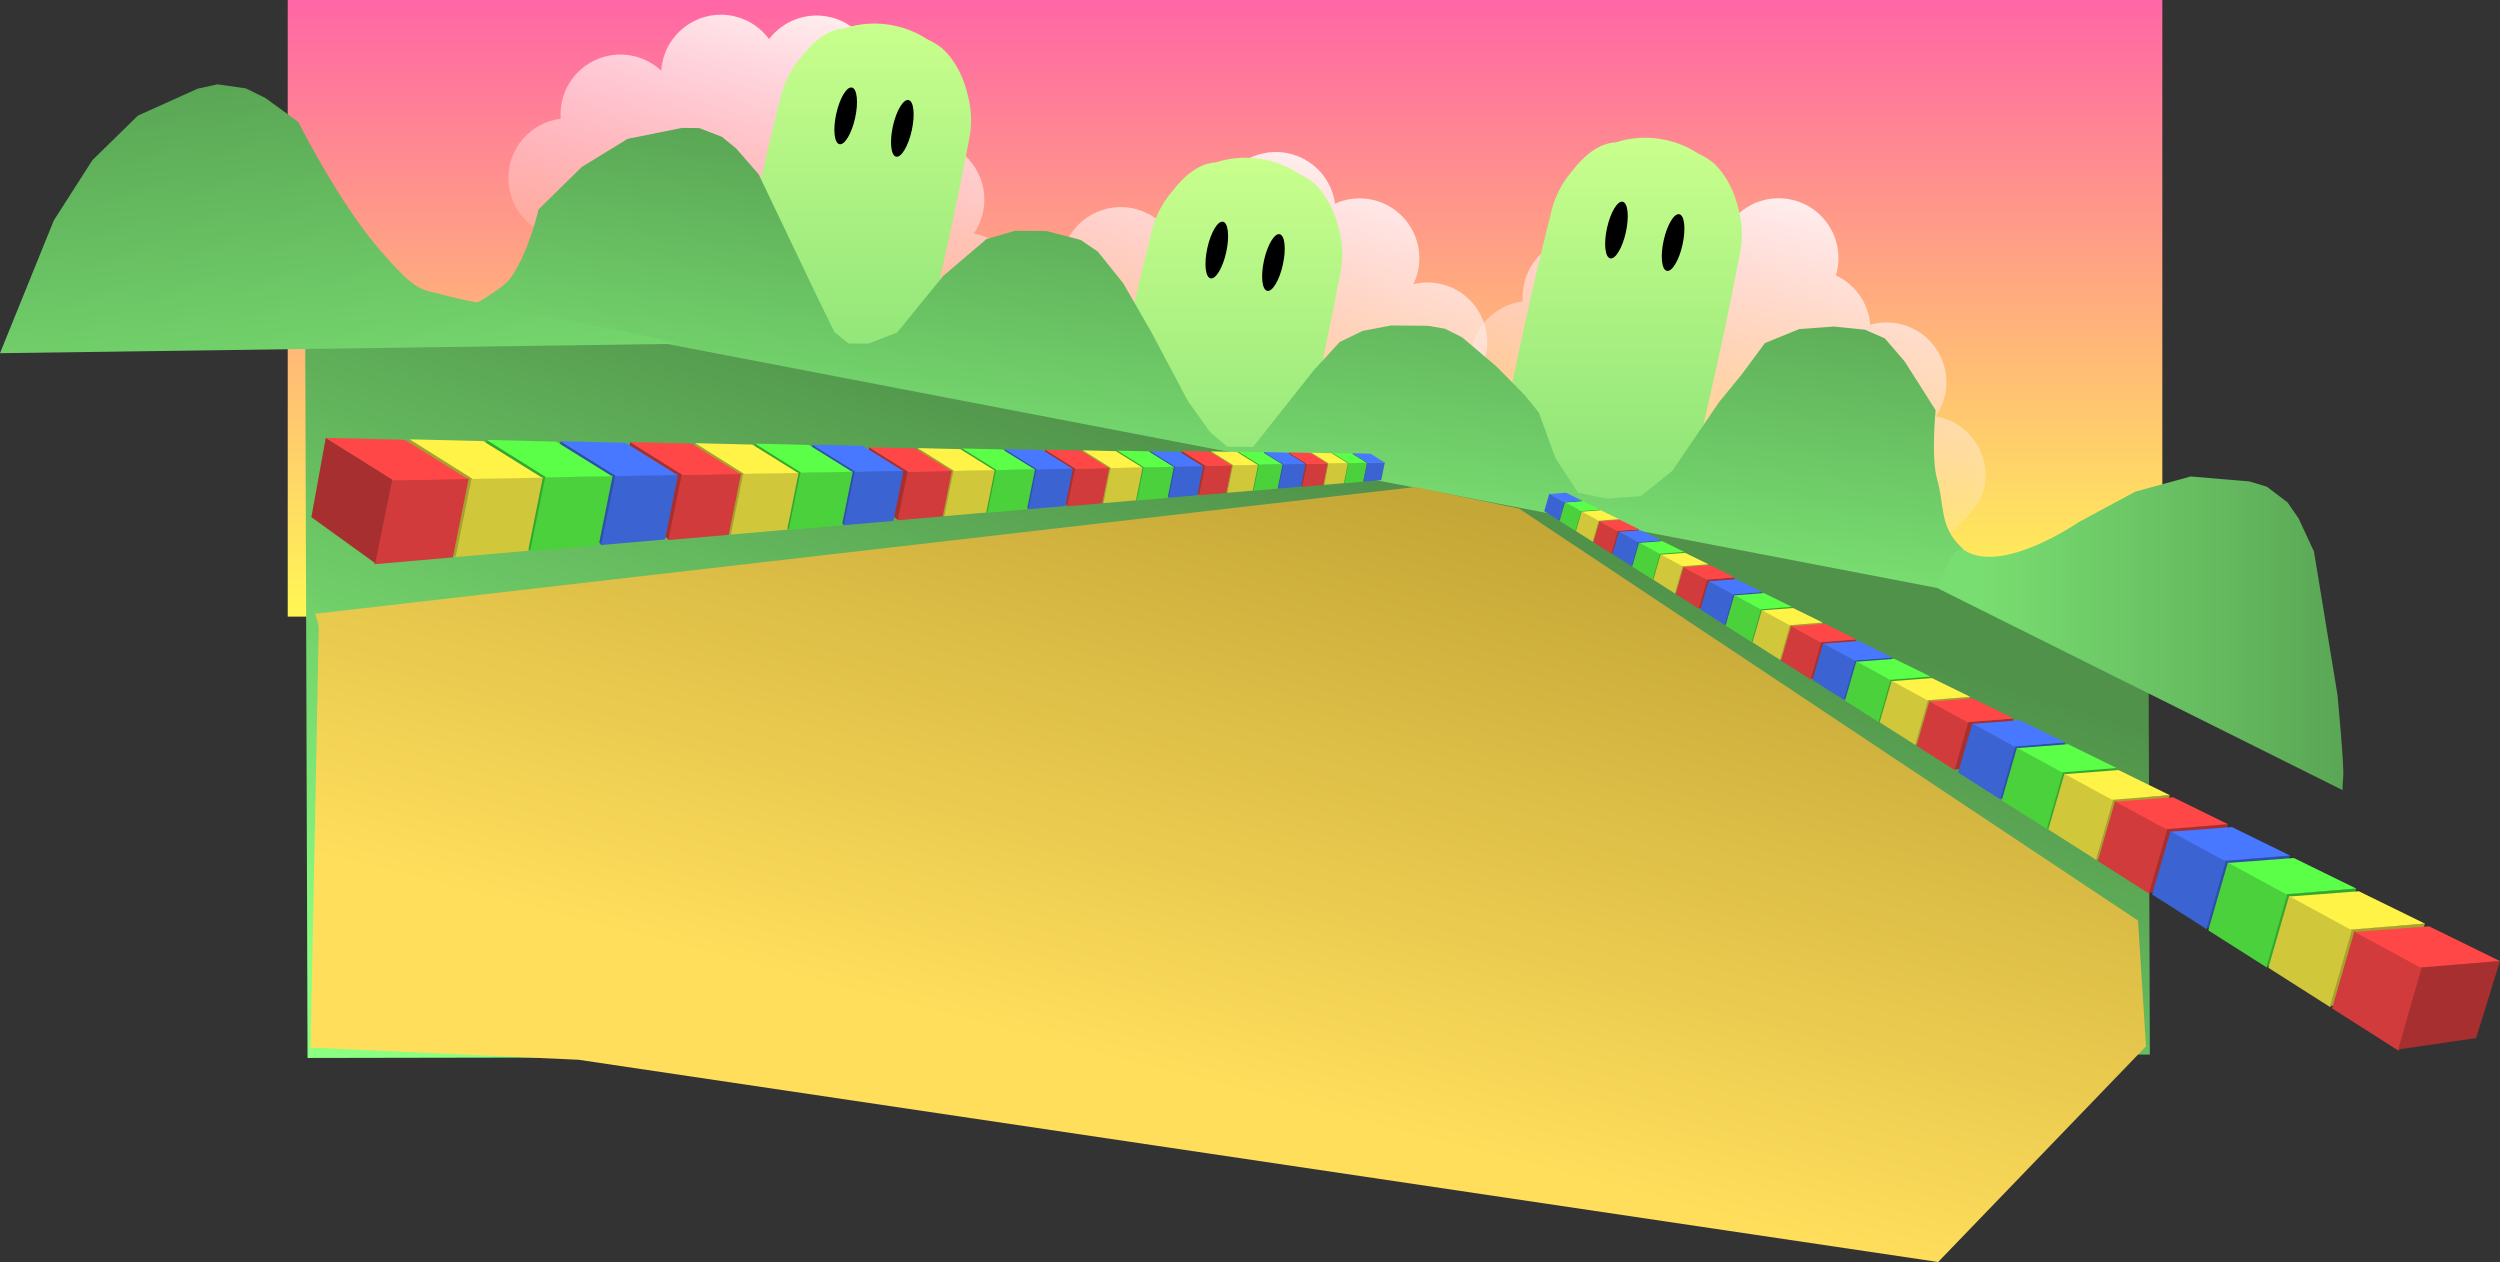 <svg version="1.1" xmlns="http://www.w3.org/2000/svg" xmlns:xlink="http://www.w3.org/1999/xlink" width="875.745" height="442.073"><rect width="100%" height="100%" fill="#333333" stroke="none"/><defs><linearGradient x1="240.333" y1="-3" x2="240.333" y2="213" gradientUnits="userSpaceOnUse" id="color-1"><stop offset="0" stop-color="#ff66a5"/><stop offset="1" stop-color="#fff754"/></linearGradient><linearGradient x1="267.913" y1="52.208" x2="234.666" y2="168.321" gradientUnits="userSpaceOnUse" id="color-2"><stop offset="0" stop-color="#ffeded"/><stop offset="1" stop-color="#ffeded" stop-opacity="0"/></linearGradient><linearGradient x1="98.082" y1="2.041" x2="69.918" y2="119.491" gradientUnits="userSpaceOnUse" id="color-3"><stop offset="0" stop-color="#ffeded"/><stop offset="1" stop-color="#ffeded" stop-opacity="0"/></linearGradient><linearGradient x1="435.082" y1="66.041" x2="406.918" y2="183.491" gradientUnits="userSpaceOnUse" id="color-4"><stop offset="0" stop-color="#ffeded"/><stop offset="1" stop-color="#ffeded" stop-opacity="0"/></linearGradient><linearGradient x1="105.975" y1="5.247" x2="105.975" y2="177.559" gradientUnits="userSpaceOnUse" id="color-5"><stop offset="0" stop-color="#c9ff8d"/><stop offset="1" stop-color="#76d96f"/></linearGradient><linearGradient x1="235.975" y1="52.247" x2="235.975" y2="224.559" gradientUnits="userSpaceOnUse" id="color-6"><stop offset="0" stop-color="#c9ff8d"/><stop offset="1" stop-color="#76d96f"/></linearGradient><linearGradient x1="375.975" y1="45.247" x2="375.975" y2="217.559" gradientUnits="userSpaceOnUse" id="color-7"><stop offset="0" stop-color="#c9ff8d"/><stop offset="1" stop-color="#76d96f"/></linearGradient><linearGradient x1="246.493" y1="67.615" x2="232.584" y2="170.425" gradientUnits="userSpaceOnUse" id="color-8"><stop offset="0" stop-color="#5aa655"/><stop offset="1" stop-color="#79de71"/></linearGradient><linearGradient x1="264.386" y1="157.3" x2="181.454" y2="416.25" gradientUnits="userSpaceOnUse" id="color-9"><stop offset="0" stop-color="#50924a"/><stop offset="1" stop-color="#8aff82"/></linearGradient><linearGradient x1="280.316" y1="165.14" x2="226.263" y2="375.3" gradientUnits="userSpaceOnUse" id="color-10"><stop offset="0" stop-color="#c5a737"/><stop offset="1" stop-color="#ffde5c"/></linearGradient><linearGradient x1="504.22" y1="218.84" x2="632.074" y2="218.84" gradientUnits="userSpaceOnUse" id="color-11"><stop offset="0" stop-color="#79de71"/><stop offset="1" stop-color="#5aa655"/></linearGradient><linearGradient x1="113.602" y1="6.041" x2="124.673" y2="128.204" gradientUnits="userSpaceOnUse" id="color-12"><stop offset="0" stop-color="#5aa655"/><stop offset="1" stop-color="#79de71"/></linearGradient></defs><g transform="translate(188.791,3)"><g data-paper-data="{&quot;isPaintingLayer&quot;:true}" fill-rule="nonzero" stroke-linejoin="miter" stroke-miterlimit="10" stroke-dasharray="" stroke-dashoffset="0" style="mix-blend-mode: normal"><path d="M-88,213v-216h656.667v216z" data-paper-data="{&quot;origPos&quot;:null}" fill="url(#color-1)" stroke="none" stroke-width="0" stroke-linecap="butt"/><path d="M311.237,174.894c-1.96,2.142 -4.489,3.68 -8.784,4.748c-1.704,0.424 -3.287,0.53 -4.807,0.448c-1.975,0.02 -3.986,-0.242 -5.982,-0.814c-0.799,-0.229 -1.573,-0.501 -2.322,-0.813c-0.619,-0.142 -1.246,-0.276 -1.886,-0.392c-7.857,-1.422 -12.329,-2.118 -19.748,-3.911c-6.689,-1.617 -13.838,-2.256 -20.463,-4.116c-6.815,-1.914 -13.572,-4.039 -20.416,-5.846c-2.513,-0.663 -2.67,0.052 -5.589,-0.729c-4.95,-1.324 -9.815,-2.958 -14.778,-4.231c-3.003,-0.77 -6.283,-0.792 -9.332,-1.665c-8.866,-2.539 -20.207,-10.279 -21.684,-10.702c-11.121,-3.184 -22.956,-29.4 -19.772,-40.522c3.184,-11.121 14.781,-17.555 25.903,-14.371c0.458,0.131 0.907,0.276 1.349,0.435c-0.232,-2.514 -0.01,-5.112 0.727,-7.684c3.184,-11.121 14.781,-17.555 25.903,-14.371c3.582,1.026 6.678,2.924 9.123,5.399c4.186,-6.172 11.449,-9.728 18.997,-9.12c0.09,-0.404 0.193,-0.808 0.309,-1.211c3.184,-11.121 14.781,-17.555 25.903,-14.371c8.225,2.355 13.886,9.311 14.989,17.273c4.355,-1.959 9.399,-2.447 14.349,-1.03c11.121,3.184 17.555,14.781 14.371,25.903c-0.335,1.171 -0.764,2.291 -1.276,3.352c3.416,-0.833 7.089,-0.816 10.711,0.221c11.121,3.184 17.555,14.781 14.371,25.903c-0.611,2.135 -1.533,4.097 -2.701,5.851c6.792,5.053 10.101,13.958 7.633,22.578c-2.544,8.885 -10.458,14.778 -19.208,15.165c-1.237,3.428 -3.297,6.356 -5.888,8.623z" data-paper-data="{&quot;origPos&quot;:null,&quot;index&quot;:null,&quot;origRot&quot;:0}" fill="url(#color-2)" stroke="none" stroke-width="0.5" stroke-linecap="butt"/><path d="M0.017,87.552c-1.141,-3.248 -1.494,-6.81 -0.885,-10.404c-7.429,-4.641 -11.42,-13.665 -9.265,-22.652c2.091,-8.719 9.353,-14.844 17.751,-15.903c-0.154,-2.102 0.009,-4.264 0.526,-6.423c2.698,-11.249 14.004,-18.182 25.253,-15.484c3.664,0.879 6.87,2.67 9.434,5.076c0.077,-1.176 0.254,-2.361 0.538,-3.546c2.698,-11.249 14.004,-18.182 25.253,-15.484c5.007,1.201 9.159,4.107 11.987,7.954c4.876,-6.39 13.227,-9.662 21.546,-7.667c11.249,2.698 18.182,14.004 15.484,25.253c-0.098,0.408 -0.207,0.81 -0.327,1.206c6.871,3.183 11.446,9.852 12.055,17.284c3.346,-0.952 6.975,-1.082 10.598,-0.213c11.249,2.698 18.182,14.004 15.484,25.253c-0.624,2.602 -1.709,4.974 -3.147,7.048c0.463,0.079 0.926,0.173 1.389,0.284c11.249,2.698 18.182,14.004 15.484,25.253c-2.698,11.249 -25.896,28.254 -37.146,25.556c-1.494,-0.358 -15.176,0.803 -24.144,-1.347c-3.084,-0.74 -5.951,-2.334 -8.944,-3.141c-4.948,-1.333 -9.987,-2.302 -14.948,-3.585c-2.925,-0.756 -2.711,-1.456 -5.225,-2.115c-6.848,-1.794 -13.776,-3.266 -20.651,-4.952c-6.683,-1.639 -13.222,-4.599 -19.841,-6.481c-7.342,-2.087 -11.578,-3.681 -19.118,-6.308c-0.614,-0.214 -1.226,-0.406 -1.835,-0.586c-0.805,-0.096 -1.613,-0.24 -2.421,-0.434c-2.019,-0.484 -3.899,-1.246 -5.609,-2.234c-1.364,-0.676 -2.69,-1.547 -3.965,-2.754c-3.214,-3.043 -4.659,-5.626 -5.313,-8.455z" data-paper-data="{&quot;origPos&quot;:null,&quot;index&quot;:null,&quot;origRot&quot;:0}" fill="url(#color-3)" stroke="none" stroke-width="0.5" stroke-linecap="butt"/><path d="M337.017,151.552c-1.141,-3.248 -1.494,-6.81 -0.885,-10.404c-7.429,-4.641 -11.42,-13.665 -9.265,-22.652c2.091,-8.719 9.353,-14.844 17.751,-15.903c-0.154,-2.102 0.009,-4.264 0.526,-6.423c2.698,-11.249 14.004,-18.182 25.253,-15.484c3.664,0.879 6.87,2.67 9.434,5.076c0.077,-1.176 0.254,-2.361 0.538,-3.546c2.698,-11.249 14.004,-18.182 25.253,-15.484c5.007,1.201 9.159,4.107 11.987,7.954c4.876,-6.39 13.227,-9.662 21.547,-7.667c11.249,2.698 18.182,14.004 15.484,25.253c-0.098,0.408 -0.207,0.81 -0.327,1.206c6.871,3.183 11.446,9.852 12.055,17.284c3.346,-0.952 6.975,-1.082 10.598,-0.213c11.249,2.698 18.182,14.004 15.484,25.253c-0.624,2.602 -1.709,4.974 -3.147,7.048c0.463,0.079 0.926,0.173 1.389,0.284c11.249,2.698 18.182,14.004 15.484,25.253c-2.698,11.249 -25.896,28.254 -37.146,25.556c-1.494,-0.358 -15.176,0.803 -24.144,-1.347c-3.084,-0.74 -5.951,-2.334 -8.944,-3.141c-4.948,-1.333 -9.987,-2.302 -14.948,-3.585c-2.925,-0.756 -2.711,-1.456 -5.225,-2.115c-6.848,-1.794 -13.776,-3.266 -20.651,-4.952c-6.683,-1.639 -13.222,-4.599 -19.841,-6.481c-7.342,-2.087 -11.578,-3.681 -19.118,-6.308c-0.614,-0.214 -1.226,-0.406 -1.835,-0.586c-0.805,-0.096 -1.613,-0.24 -2.421,-0.434c-2.019,-0.484 -3.899,-1.246 -5.609,-2.234c-1.364,-0.676 -2.69,-1.547 -3.965,-2.754c-3.214,-3.043 -4.659,-5.626 -5.313,-8.455z" data-paper-data="{&quot;origPos&quot;:null,&quot;index&quot;:null,&quot;origRot&quot;:0}" fill="url(#color-4)" stroke="none" stroke-width="0.5" stroke-linecap="butt"/><g data-paper-data="{&quot;origRot&quot;:0,&quot;origPos&quot;:null}" stroke="none" stroke-linecap="butt"><path d="M142.782,15.428c3.682,4.084 6.134,9.283 7.407,14.772c1.403,5.124 1.617,10.654 0.394,16.203c-6.588,35.053 -15.191,69.697 -23.032,104.491c-4.203,18.651 -21.094,30.024 -40.355,25.778c-19.261,-4.246 -29.805,-21.666 -25.778,-40.355c7.513,-34.866 14.273,-69.917 23.032,-104.491c1.253,-5.682 3.865,-10.714 7.419,-14.828c4.102,-5.436 9.459,-9.845 15.266,-10.118c5.527,-1.786 11.588,-2.172 17.67,-0.831c4.149,0.914 7.95,2.554 11.302,4.755c2.513,1.171 4.837,2.585 6.676,4.625z" data-paper-data="{&quot;origPos&quot;:null}" fill="url(#color-5)" stroke-width="0.5"/><path d="M110.757,38.318c-1.208,5.479 -3.667,9.594 -5.493,9.191c-1.826,-0.403 -2.328,-5.17 -1.12,-10.649c1.208,-5.479 3.667,-9.594 5.493,-9.191c1.826,0.403 2.328,5.17 1.12,10.649z" data-paper-data="{&quot;origPos&quot;:null}" fill="#000000" stroke-width="0"/><path d="M130.597,42.691c-1.208,5.479 -3.667,9.594 -5.493,9.191c-1.826,-0.403 -2.328,-5.17 -1.12,-10.649c1.208,-5.479 3.667,-9.594 5.493,-9.191c1.826,0.403 2.328,5.17 1.12,10.649z" data-paper-data="{&quot;origPos&quot;:null}" fill="#000000" stroke-width="0"/></g><g data-paper-data="{&quot;origRot&quot;:0,&quot;origPos&quot;:null}" stroke="none" stroke-linecap="butt"><path d="M272.782,62.428c3.682,4.084 6.134,9.283 7.407,14.772c1.403,5.124 1.617,10.654 0.394,16.203c-6.588,35.053 -15.191,69.697 -23.032,104.491c-4.203,18.651 -21.094,30.024 -40.355,25.778c-19.261,-4.246 -29.805,-21.666 -25.778,-40.355c7.513,-34.866 14.273,-69.917 23.032,-104.491c1.252,-5.682 3.865,-10.714 7.419,-14.828c4.102,-5.436 9.459,-9.845 15.266,-10.118c5.527,-1.786 11.588,-2.172 17.67,-0.831c4.149,0.914 7.95,2.554 11.302,4.755c2.513,1.171 4.837,2.585 6.676,4.625z" data-paper-data="{&quot;origPos&quot;:null}" fill="url(#color-6)" stroke-width="0.5"/><path d="M240.757,85.318c-1.208,5.479 -3.667,9.594 -5.493,9.191c-1.826,-0.403 -2.328,-5.17 -1.12,-10.649c1.208,-5.479 3.667,-9.594 5.493,-9.191c1.826,0.403 2.328,5.17 1.12,10.649z" data-paper-data="{&quot;origPos&quot;:null}" fill="#000000" stroke-width="0"/><path d="M260.597,89.691c-1.208,5.479 -3.667,9.594 -5.493,9.191c-1.826,-0.403 -2.328,-5.17 -1.12,-10.649c1.208,-5.479 3.667,-9.594 5.493,-9.191c1.826,0.403 2.328,5.17 1.12,10.649z" data-paper-data="{&quot;origPos&quot;:null}" fill="#000000" stroke-width="0"/></g><g data-paper-data="{&quot;origRot&quot;:0,&quot;origPos&quot;:null}" stroke="none" stroke-linecap="butt"><path d="M412.782,55.428c3.682,4.084 6.134,9.283 7.407,14.772c1.403,5.124 1.617,10.654 0.394,16.203c-6.588,35.053 -15.191,69.697 -23.032,104.491c-4.203,18.651 -21.094,30.024 -40.355,25.778c-19.261,-4.246 -29.805,-21.666 -25.778,-40.355c7.513,-34.866 14.273,-69.917 23.032,-104.491c1.253,-5.682 3.865,-10.714 7.419,-14.828c4.102,-5.436 9.459,-9.845 15.266,-10.118c5.527,-1.786 11.588,-2.172 17.67,-0.831c4.149,0.914 7.95,2.554 11.302,4.755c2.513,1.171 4.837,2.585 6.676,4.625z" data-paper-data="{&quot;origPos&quot;:null}" fill="url(#color-7)" stroke-width="0.5"/><path d="M380.757,78.318c-1.208,5.479 -3.667,9.594 -5.493,9.191c-1.826,-0.403 -2.328,-5.17 -1.12,-10.649c1.208,-5.479 3.667,-9.594 5.493,-9.191c1.826,0.403 2.328,5.17 1.12,10.649z" data-paper-data="{&quot;origPos&quot;:null}" fill="#000000" stroke-width="0"/><path d="M400.597,82.691c-1.208,5.479 -3.667,9.594 -5.493,9.191c-1.826,-0.403 -2.328,-5.17 -1.12,-10.649c1.208,-5.479 3.667,-9.594 5.493,-9.191c1.826,0.403 2.328,5.17 1.12,10.649z" data-paper-data="{&quot;origPos&quot;:null}" fill="#000000" stroke-width="0"/></g><path d="M-25.453,105.144c0,0 12.605,-6.59 15.553,-10.808c6.54,-9.358 9.757,-23.978 9.757,-23.978l15.133,-14.866l16.088,-9.857l19.035,-3.831l6,0.053l7.973,3.071l4.964,4.044l7.92,9.071l20.617,43.185l5.893,12.053l4.964,4.044l7,0.062l10.035,-3.911l16.177,-19.857l15.115,-12.866l10.026,-2.911l11,0.098l11.973,3.106l5.964,4.053l8.902,11.079l9.849,17.088l12.786,24.115l7.902,11.071l5.955,5.053l9,0.08l21.239,-26.812l9.088,-9.92l8.035,-3.929l10.017,-1.911l12.999,0.115l5.991,1.053l5.973,3.053l11.911,10.106l9.911,10.088l4.947,6.044l2.929,8.026l2.929,8.026l7.893,12.071l9.982,2.089l12.008,-0.893l11.079,-8.902l8.106,-11.928l8.106,-11.928l8.088,-9.929l8.097,-10.929l12.044,-4.893l12.008,-0.893l10.991,1.098l6.973,3.062l6.929,8.062l10.857,17.106c0,0 -1.679,16.693 0.557,24.348c2.548,8.722 0.767,16.374 8.236,23.449c7.065,6.692 -4.379,17.236 -4.379,17.236z" data-paper-data="{&quot;origPos&quot;:null,&quot;origRot&quot;:0}" fill="url(#color-8)" stroke="#000000" stroke-width="0" stroke-linecap="round"/><path d="M-81.936,93.124l645.75,124.061l0.477,149.225l-645.35,1.194z" data-paper-data="{&quot;origPos&quot;:null,&quot;origRot&quot;:0}" id="ID0.6877646218053997" fill="url(#color-9)" stroke="none" stroke-width="1.045" stroke-linecap="round"/><path d="M13.908,368.238l-93.91,-4.271c0,0 2.797,-140.335 2.861,-146.605c0.021,-2.09 -1.279,-5.356 -1.279,-5.356l385.344,-44.404l36.47,7.595l216.757,144.28l2.791,44.043l-72.804,75.553z" data-paper-data="{&quot;origPos&quot;:null,&quot;origRot&quot;:0}" fill="url(#color-10)" stroke="none" stroke-width="0" stroke-linecap="butt"/><g data-paper-data="{&quot;origPos&quot;:null,&quot;origRot&quot;:0}" stroke="#000000" stroke-width="0" stroke-linecap="round"><g data-paper-data="{&quot;origPos&quot;:null,&quot;origRot&quot;:0}"><path d="M295.063,165.169l-6.162,0.535l1.253,-6.62l6.155,-0.111z" data-paper-data="{&quot;origPos&quot;:null}" fill="#3b63d2"/><path d="M285.085,155.772l5.228,3.25l-1.346,6.605l-5.017,-3.618z" data-paper-data="{&quot;origPos&quot;:null,&quot;index&quot;:null,&quot;origRot&quot;:0}" fill="#2f50a9"/><path d="M291.28,155.933l4.967,3.083l-5.84,0.106l-5.32,-3.341z" data-paper-data="{&quot;origPos&quot;:null}" fill="#4778ff"/></g><g data-paper-data="{&quot;origPos&quot;:null,&quot;origRot&quot;:0}"><path d="M288.723,165.726l-6.608,0.574l1.343,-7.099l6.6,-0.119z" data-paper-data="{&quot;origPos&quot;:null}" fill="#4bd13b"/><path d="M278.023,155.649l5.606,3.485l-1.443,7.083l-5.379,-3.88z" data-paper-data="{&quot;origPos&quot;:null,&quot;index&quot;:null,&quot;origRot&quot;:0}" fill="#32a82f"/><path d="M284.666,155.822l5.327,3.306l-6.262,0.114l-5.705,-3.583z" data-paper-data="{&quot;origPos&quot;:null}" fill="#5bff47"/></g><g data-paper-data="{&quot;origPos&quot;:null,&quot;origRot&quot;:0}"><path d="M281.98,166.251l-6.991,0.607l1.421,-7.51l6.983,-0.126z" data-paper-data="{&quot;origPos&quot;:null}" fill="#d1c73b"/><path d="M270.66,155.591l5.931,3.687l-1.527,7.494l-5.691,-4.105z" data-paper-data="{&quot;origPos&quot;:null,&quot;index&quot;:null,&quot;origRot&quot;:0}" fill="#a8a02f"/><path d="M277.688,155.773l5.635,3.498l-6.625,0.121l-6.036,-3.79z" data-paper-data="{&quot;origPos&quot;:null}" fill="#fff347"/></g><g data-paper-data="{&quot;origPos&quot;:null,&quot;origRot&quot;:0}"><path d="M274.787,166.883l-7.496,0.651l1.524,-8.054l7.488,-0.135z" data-paper-data="{&quot;origPos&quot;:null}" fill="#d13b3b"/><path d="M262.649,155.452l6.36,3.954l-1.637,8.036l-6.103,-4.402z" data-paper-data="{&quot;origPos&quot;:null,&quot;index&quot;:null,&quot;origRot&quot;:0}" fill="#a82f2f"/><path d="M270.185,155.647l6.043,3.751l-7.104,0.129l-6.472,-4.064z" data-paper-data="{&quot;origPos&quot;:null}" fill="#ff4747"/></g><g data-paper-data="{&quot;origPos&quot;:null,&quot;origRot&quot;:0}"><path d="M266.941,167.456l-7.942,0.69l1.615,-8.532l7.933,-0.143z" data-paper-data="{&quot;origPos&quot;:null}" fill="#3b63d2"/><path d="M254.081,155.345l6.738,4.189l-1.734,8.513l-6.465,-4.663z" data-paper-data="{&quot;origPos&quot;:null,&quot;index&quot;:null,&quot;origRot&quot;:0}" fill="#2f50a9"/><path d="M262.065,155.552l6.402,3.974l-7.527,0.137l-6.857,-4.306z" data-paper-data="{&quot;origPos&quot;:null}" fill="#4778ff"/></g><g data-paper-data="{&quot;origPos&quot;:null,&quot;origRot&quot;:0}"><path d="M258.77,168.174l-8.516,0.74l1.731,-9.149l8.506,-0.153z" data-paper-data="{&quot;origPos&quot;:null}" fill="#4bd13b"/><path d="M244.98,155.188l7.225,4.492l-1.86,9.129l-6.933,-5z" data-paper-data="{&quot;origPos&quot;:null,&quot;index&quot;:null,&quot;origRot&quot;:0}" fill="#32a82f"/><path d="M253.541,155.409l6.865,4.261l-8.071,0.147l-7.353,-4.617z" data-paper-data="{&quot;origPos&quot;:null}" fill="#5bff47"/></g><g data-paper-data="{&quot;origPos&quot;:null,&quot;origRot&quot;:0}"><path d="M250.079,168.85l-9.01,0.782l1.832,-9.679l8.999,-0.162z" data-paper-data="{&quot;origPos&quot;:null}" fill="#d1c73b"/><path d="M235.49,155.112l7.644,4.752l-1.968,9.658l-7.335,-5.29z" data-paper-data="{&quot;origPos&quot;:null,&quot;index&quot;:null,&quot;origRot&quot;:0}" fill="#a8a02f"/><path d="M244.547,155.346l7.263,4.508l-8.539,0.156l-7.779,-4.885z" data-paper-data="{&quot;origPos&quot;:null}" fill="#fff347"/></g><g data-paper-data="{&quot;origPos&quot;:null,&quot;origRot&quot;:0}"><path d="M240.809,169.665l-9.661,0.839l1.964,-10.379l9.65,-0.174z" data-paper-data="{&quot;origPos&quot;:null}" fill="#d13b3b"/><path d="M225.165,154.933l8.197,5.096l-2.11,10.356l-7.865,-5.673z" data-paper-data="{&quot;origPos&quot;:null,&quot;index&quot;:null,&quot;origRot&quot;:0}" fill="#a82f2f"/><path d="M234.878,155.184l7.788,4.834l-9.156,0.167l-8.341,-5.238z" data-paper-data="{&quot;origPos&quot;:null}" fill="#ff4747"/></g></g><g data-paper-data="{&quot;origPos&quot;:null,&quot;origRot&quot;:0}" stroke="#000000" stroke-width="0" stroke-linecap="round"><g data-paper-data="{&quot;origPos&quot;:null,&quot;origRot&quot;:0}"><path d="M230.65,170.482l-10.133,0.88l2.06,-10.887l10.122,-0.182z" data-paper-data="{&quot;origPos&quot;:null}" fill="#3b63d2"/><path d="M214.241,155.03l8.597,5.345l-2.213,10.862l-8.249,-5.95z" data-paper-data="{&quot;origPos&quot;:null,&quot;index&quot;:null,&quot;origRot&quot;:0}" fill="#2f50a9"/><path d="M224.428,155.294l8.169,5.07l-9.604,0.175l-8.749,-5.494z" data-paper-data="{&quot;origPos&quot;:null}" fill="#4778ff"/></g><g data-paper-data="{&quot;origPos&quot;:null,&quot;origRot&quot;:0}"><path d="M220.224,171.399l-10.866,0.944l2.209,-11.674l10.854,-0.196z" data-paper-data="{&quot;origPos&quot;:null}" fill="#4bd13b"/><path d="M202.629,154.829l9.219,5.732l-2.373,11.648l-8.846,-6.38z" data-paper-data="{&quot;origPos&quot;:null,&quot;index&quot;:null,&quot;origRot&quot;:0}" fill="#32a82f"/><path d="M213.552,155.112l8.759,5.437l-10.298,0.188l-9.382,-5.891z" data-paper-data="{&quot;origPos&quot;:null}" fill="#5bff47"/></g><g data-paper-data="{&quot;origPos&quot;:null,&quot;origRot&quot;:0}"><path d="M209.135,172.262l-11.496,0.998l2.337,-12.351l11.483,-0.207z" data-paper-data="{&quot;origPos&quot;:null}" fill="#d1c73b"/><path d="M190.52,154.732l9.753,6.064l-2.511,12.323l-9.359,-6.75z" data-paper-data="{&quot;origPos&quot;:null,&quot;index&quot;:null,&quot;origRot&quot;:0}" fill="#a8a02f"/><path d="M202.077,155.032l9.267,5.752l-10.895,0.198l-9.925,-6.233z" data-paper-data="{&quot;origPos&quot;:null}" fill="#fff347"/></g><g data-paper-data="{&quot;origPos&quot;:null,&quot;origRot&quot;:0}"><path d="M197.307,173.301l-12.327,1.071l2.506,-13.244l12.313,-0.222z" data-paper-data="{&quot;origPos&quot;:null}" fill="#d13b3b"/><path d="M177.346,154.503l10.459,6.502l-2.692,13.214l-10.036,-7.238z" data-paper-data="{&quot;origPos&quot;:null,&quot;index&quot;:null,&quot;origRot&quot;:0}" fill="#a82f2f"/><path d="M189.738,154.825l9.937,6.168l-11.683,0.213l-10.643,-6.684z" data-paper-data="{&quot;origPos&quot;:null}" fill="#ff4747"/></g><g data-paper-data="{&quot;origPos&quot;:null,&quot;origRot&quot;:0}"><path d="M184.404,174.244l-13.06,1.134l2.655,-14.031l13.045,-0.235z" data-paper-data="{&quot;origPos&quot;:null}" fill="#3b63d2"/><path d="M163.257,154.329l11.08,6.889l-2.852,13.999l-10.632,-7.668z" data-paper-data="{&quot;origPos&quot;:null,&quot;index&quot;:null,&quot;origRot&quot;:0}" fill="#2f50a9"/><path d="M176.386,154.669l10.528,6.535l-12.377,0.225l-11.276,-7.081z" data-paper-data="{&quot;origPos&quot;:null}" fill="#4778ff"/></g><g data-paper-data="{&quot;origPos&quot;:null,&quot;origRot&quot;:0}"><path d="M170.967,175.424l-14.004,1.216l2.847,-15.045l13.988,-0.252z" data-paper-data="{&quot;origPos&quot;:null}" fill="#4bd13b"/><path d="M148.291,154.069l11.881,7.387l-3.058,15.012l-11.401,-8.223z" data-paper-data="{&quot;origPos&quot;:null,&quot;index&quot;:null,&quot;origRot&quot;:0}" fill="#32a82f"/><path d="M162.369,154.434l11.289,7.007l-13.272,0.242l-12.091,-7.593z" data-paper-data="{&quot;origPos&quot;:null}" fill="#5bff47"/></g><g data-paper-data="{&quot;origPos&quot;:null,&quot;origRot&quot;:0}"><path d="M156.676,176.537l-14.816,1.287l3.012,-15.917l14.799,-0.267z" data-paper-data="{&quot;origPos&quot;:null}" fill="#d1c73b"/><path d="M132.685,153.945l12.57,7.815l-3.236,15.882l-12.062,-8.7z" data-paper-data="{&quot;origPos&quot;:null,&quot;index&quot;:null,&quot;origRot&quot;:0}" fill="#a8a02f"/><path d="M147.579,154.331l11.943,7.413l-14.041,0.256l-12.792,-8.033z" data-paper-data="{&quot;origPos&quot;:null}" fill="#fff347"/></g><g data-paper-data="{&quot;origPos&quot;:null,&quot;origRot&quot;:0}"><path d="M141.432,177.876l-15.887,1.38l3.23,-17.069l15.869,-0.286z" data-paper-data="{&quot;origPos&quot;:null}" fill="#d13b3b"/><path d="M115.707,153.65l13.479,8.38l-3.47,17.03l-12.934,-9.329z" data-paper-data="{&quot;origPos&quot;:null,&quot;index&quot;:null,&quot;origRot&quot;:0}" fill="#a82f2f"/><path d="M131.678,154.064l12.807,7.949l-15.057,0.274l-13.717,-8.614z" data-paper-data="{&quot;origPos&quot;:null}" fill="#ff4747"/></g></g><g data-paper-data="{&quot;origPos&quot;:null,&quot;origRot&quot;:0}" stroke="#000000" stroke-width="0" stroke-linecap="round"><g data-paper-data="{&quot;origPos&quot;:null,&quot;origRot&quot;:0}"><path d="M124.166,179.462l-17.529,1.522l3.564,-18.832l17.509,-0.315z" data-paper-data="{&quot;origPos&quot;:null}" fill="#3b63d2"/><path d="M95.782,152.733l14.872,9.246l-3.828,18.79l-14.27,-10.292z" data-paper-data="{&quot;origPos&quot;:null,&quot;index&quot;:null,&quot;origRot&quot;:0}" fill="#2f50a9"/><path d="M113.403,153.19l14.13,8.771l-16.612,0.303l-15.134,-9.504z" data-paper-data="{&quot;origPos&quot;:null}" fill="#4778ff"/></g><g data-paper-data="{&quot;origPos&quot;:null,&quot;origRot&quot;:0}"><path d="M106.131,181.047l-18.796,1.632l3.821,-20.194l18.775,-0.338z" data-paper-data="{&quot;origPos&quot;:null}" fill="#4bd13b"/><path d="M75.695,152.384l15.947,9.915l-4.105,20.149l-15.302,-11.037z" data-paper-data="{&quot;origPos&quot;:null,&quot;index&quot;:null,&quot;origRot&quot;:0}" fill="#32a82f"/><path d="M94.59,152.874l15.152,9.405l-17.814,0.325l-16.229,-10.191z" data-paper-data="{&quot;origPos&quot;:null}" fill="#5bff47"/></g><g data-paper-data="{&quot;origPos&quot;:null,&quot;origRot&quot;:0}"><path d="M86.949,182.541l-19.886,1.727l4.043,-21.364l19.863,-0.358z" data-paper-data="{&quot;origPos&quot;:null}" fill="#d1c73b"/><path d="M54.749,152.217l16.871,10.489l-4.343,21.317l-16.189,-11.677z" data-paper-data="{&quot;origPos&quot;:null,&quot;index&quot;:null,&quot;origRot&quot;:0}" fill="#a8a02f"/><path d="M74.74,152.735l16.03,9.95l-18.846,0.343l-17.169,-10.782z" data-paper-data="{&quot;origPos&quot;:null}" fill="#fff347"/></g><g data-paper-data="{&quot;origPos&quot;:null,&quot;origRot&quot;:0}"><path d="M66.489,184.338l-21.324,1.852l4.335,-22.909l21.3,-0.384z" data-paper-data="{&quot;origPos&quot;:null}" fill="#d13b3b"/><path d="M31.96,151.822l18.092,11.248l-4.657,22.858l-17.36,-12.521z" data-paper-data="{&quot;origPos&quot;:null,&quot;index&quot;:null,&quot;origRot&quot;:0}" fill="#a82f2f"/><path d="M53.397,152.377l17.189,10.67l-20.209,0.368l-18.411,-11.562z" data-paper-data="{&quot;origPos&quot;:null}" fill="#ff4747"/></g><g data-paper-data="{&quot;origPos&quot;:null,&quot;origRot&quot;:0}"><path d="M44.169,185.968l-22.591,1.962l4.593,-24.27l22.565,-0.406z" data-paper-data="{&quot;origPos&quot;:null}" fill="#3b63d2"/><path d="M7.589,151.52l19.166,11.916l-4.934,24.216l-18.391,-13.265z" data-paper-data="{&quot;origPos&quot;:null,&quot;index&quot;:null,&quot;origRot&quot;:0}" fill="#2f50a9"/><path d="M30.299,152.108l18.211,11.304l-21.41,0.39l-19.505,-12.248z" data-paper-data="{&quot;origPos&quot;:null}" fill="#4778ff"/></g><g data-paper-data="{&quot;origPos&quot;:null,&quot;origRot&quot;:0}"><path d="M20.926,188.01l-24.225,2.104l4.925,-26.026l24.197,-0.436z" data-paper-data="{&quot;origPos&quot;:null}" fill="#4bd13b"/><path d="M-18.3,151.07l20.553,12.778l-5.29,25.968l-19.721,-14.224z" data-paper-data="{&quot;origPos&quot;:null,&quot;index&quot;:null,&quot;origRot&quot;:0}" fill="#32a82f"/><path d="M6.053,151.702l19.528,12.121l-22.958,0.418l-20.915,-13.134z" data-paper-data="{&quot;origPos&quot;:null}" fill="#5bff47"/></g><g data-paper-data="{&quot;origPos&quot;:null,&quot;origRot&quot;:0}"><path d="M-3.795,189.936l-25.629,2.226l5.211,-27.534l25.599,-0.461z" data-paper-data="{&quot;origPos&quot;:null}" fill="#d1c73b"/><path d="M-45.295,150.855l21.744,13.519l-5.597,27.473l-20.864,-15.049z" data-paper-data="{&quot;origPos&quot;:null,&quot;index&quot;:null,&quot;origRot&quot;:0}" fill="#a8a02f"/><path d="M-19.531,151.523l20.66,12.824l-24.289,0.442l-22.127,-13.896z" data-paper-data="{&quot;origPos&quot;:null}" fill="#fff347"/></g><g data-paper-data="{&quot;origPos&quot;:null,&quot;origRot&quot;:0}"><path d="M-30.164,192.252l-27.482,2.387l5.587,-29.525l27.451,-0.494z" data-paper-data="{&quot;origPos&quot;:null}" fill="#d13b3b"/><path d="M-74.665,150.345l23.316,14.496l-6.002,29.459l-22.373,-16.137z" data-paper-data="{&quot;origPos&quot;:null,&quot;index&quot;:null,&quot;origRot&quot;:0}" fill="#a82f2f"/><path d="M-47.037,151.061l22.154,13.751l-26.046,0.474l-23.728,-14.9z" data-paper-data="{&quot;origPos&quot;:null}" fill="#ff4747"/></g></g><g data-paper-data="{&quot;origPos&quot;:null,&quot;origRot&quot;:0,&quot;index&quot;:null}" stroke="#000000" stroke-width="0" stroke-linecap="round"><g data-paper-data="{&quot;origPos&quot;:null,&quot;origRot&quot;:0}"><path d="M353.915,169.971l5.408,2.941l-1.946,6.451l-5.219,-3.32z" data-paper-data="{&quot;origPos&quot;:null}" fill="#3b63d2"/><path d="M363.474,178.372l-6.12,0.893l1.856,-6.48l6.138,-0.469z" data-paper-data="{&quot;origPos&quot;:null,&quot;index&quot;:null,&quot;origRot&quot;:0}" fill="#2f50a9"/><path d="M365.343,172.323l-6.262,0.507l-5.131,-2.791l5.83,-0.441z" data-paper-data="{&quot;origPos&quot;:null}" fill="#4778ff"/></g><g data-paper-data="{&quot;origPos&quot;:null,&quot;origRot&quot;:0}"><path d="M359.408,172.954l5.8,3.153l-2.086,6.917l-5.596,-3.56z" data-paper-data="{&quot;origPos&quot;:null}" fill="#4bd13b"/><path d="M369.659,181.962l-6.563,0.958l1.991,-6.949l6.582,-0.503z" data-paper-data="{&quot;origPos&quot;:null,&quot;index&quot;:null,&quot;origRot&quot;:0}" fill="#32a82f"/><path d="M371.663,175.475l-6.715,0.543l-5.502,-2.993l6.251,-0.473z" data-paper-data="{&quot;origPos&quot;:null}" fill="#5bff47"/></g><g data-paper-data="{&quot;origPos&quot;:null,&quot;origRot&quot;:0}"><path d="M365.256,176.156l6.136,3.336l-2.207,7.318l-5.92,-3.767z" data-paper-data="{&quot;origPos&quot;:null}" fill="#d1c73b"/><path d="M376.101,185.686l-6.944,1.013l2.106,-7.352l6.964,-0.532z" data-paper-data="{&quot;origPos&quot;:null,&quot;index&quot;:null,&quot;origRot&quot;:0}" fill="#a8a02f"/><path d="M378.221,178.824l-7.104,0.575l-5.821,-3.166l6.614,-0.501z" data-paper-data="{&quot;origPos&quot;:null}" fill="#fff347"/></g><g data-paper-data="{&quot;origPos&quot;:null,&quot;origRot&quot;:0}"><path d="M371.488,179.54l6.579,3.577l-2.367,7.847l-6.349,-4.039z" data-paper-data="{&quot;origPos&quot;:null}" fill="#d13b3b"/><path d="M383.118,189.759l-7.446,1.086l2.258,-7.884l7.467,-0.571z" data-paper-data="{&quot;origPos&quot;:null,&quot;index&quot;:null,&quot;origRot&quot;:0}" fill="#a82f2f"/><path d="M385.39,182.4l-7.618,0.617l-6.242,-3.395l7.092,-0.537z" data-paper-data="{&quot;origPos&quot;:null}" fill="#ff4747"/></g><g data-paper-data="{&quot;origPos&quot;:null,&quot;origRot&quot;:0}"><path d="M378.311,183.233l6.97,3.79l-2.508,8.314l-6.726,-4.279z" data-paper-data="{&quot;origPos&quot;:null}" fill="#3b63d2"/><path d="M390.631,194.059l-7.888,1.151l2.393,-8.352l7.911,-0.604z" data-paper-data="{&quot;origPos&quot;:null,&quot;index&quot;:null,&quot;origRot&quot;:0}" fill="#2f50a9"/><path d="M393.039,186.263l-8.07,0.653l-6.613,-3.597l7.513,-0.569z" data-paper-data="{&quot;origPos&quot;:null}" fill="#4778ff"/></g><g data-paper-data="{&quot;origPos&quot;:null,&quot;origRot&quot;:0}"><path d="M385.39,187.077l7.474,4.064l-2.689,8.915l-7.212,-4.588z" data-paper-data="{&quot;origPos&quot;:null}" fill="#4bd13b"/><path d="M398.602,198.686l-8.458,1.234l2.566,-8.956l8.483,-0.648z" data-paper-data="{&quot;origPos&quot;:null,&quot;index&quot;:null,&quot;origRot&quot;:0}" fill="#32a82f"/><path d="M401.184,190.326l-8.654,0.7l-7.091,-3.857l8.057,-0.61z" data-paper-data="{&quot;origPos&quot;:null}" fill="#5bff47"/></g><g data-paper-data="{&quot;origPos&quot;:null,&quot;origRot&quot;:0}"><path d="M392.927,191.204l7.908,4.299l-2.845,9.432l-7.63,-4.854z" data-paper-data="{&quot;origPos&quot;:null}" fill="#d1c73b"/><path d="M406.904,203.486l-8.949,1.306l2.714,-9.475l8.975,-0.686z" data-paper-data="{&quot;origPos&quot;:null,&quot;index&quot;:null,&quot;origRot&quot;:0}" fill="#a8a02f"/><path d="M409.636,194.641l-9.155,0.741l-7.502,-4.081l8.524,-0.645z" data-paper-data="{&quot;origPos&quot;:null}" fill="#fff347"/></g><g data-paper-data="{&quot;origPos&quot;:null,&quot;origRot&quot;:0}"><path d="M400.959,195.564l8.48,4.61l-3.051,10.114l-8.182,-5.205z" data-paper-data="{&quot;origPos&quot;:null}" fill="#d13b3b"/><path d="M415.947,208.735l-9.596,1.4l2.911,-10.16l9.624,-0.735z" data-paper-data="{&quot;origPos&quot;:null,&quot;index&quot;:null,&quot;origRot&quot;:0}" fill="#a82f2f"/><path d="M418.876,199.251l-9.818,0.795l-8.045,-4.376l9.14,-0.692z" data-paper-data="{&quot;origPos&quot;:null}" fill="#ff4747"/></g></g><g data-paper-data="{&quot;origPos&quot;:null,&quot;origRot&quot;:0,&quot;index&quot;:null}" stroke="#000000" stroke-width="0" stroke-linecap="round"><g data-paper-data="{&quot;origPos&quot;:null,&quot;origRot&quot;:0}"><path d="M409.728,200.516l8.894,4.836l-3.2,10.608l-8.582,-5.46z" data-paper-data="{&quot;origPos&quot;:null}" fill="#3b63d2"/><path d="M425.448,214.33l-10.065,1.468l3.053,-10.657l10.094,-0.771z" data-paper-data="{&quot;origPos&quot;:null,&quot;index&quot;:null,&quot;origRot&quot;:0}" fill="#2f50a9"/><path d="M428.52,204.382l-10.297,0.833l-8.438,-4.59l9.587,-0.725z" data-paper-data="{&quot;origPos&quot;:null}" fill="#4778ff"/></g><g data-paper-data="{&quot;origPos&quot;:null,&quot;origRot&quot;:0}"><path d="M418.761,205.421l9.537,5.185l-3.431,11.375l-9.203,-5.854z" data-paper-data="{&quot;origPos&quot;:null}" fill="#4bd13b"/><path d="M435.618,220.234l-10.793,1.575l3.274,-11.428l10.824,-0.827z" data-paper-data="{&quot;origPos&quot;:null,&quot;index&quot;:null,&quot;origRot&quot;:0}" fill="#32a82f"/><path d="M438.913,209.567l-11.042,0.894l-9.048,-4.922l10.28,-0.778z" data-paper-data="{&quot;origPos&quot;:null}" fill="#5bff47"/></g><g data-paper-data="{&quot;origPos&quot;:null,&quot;origRot&quot;:0}"><path d="M428.378,210.686l10.09,5.486l-3.63,12.034l-9.736,-6.194z" data-paper-data="{&quot;origPos&quot;:null}" fill="#d1c73b"/><path d="M446.212,226.358l-11.418,1.666l3.463,-12.09l11.451,-0.875z" data-paper-data="{&quot;origPos&quot;:null,&quot;index&quot;:null,&quot;origRot&quot;:0}" fill="#a8a02f"/><path d="M449.697,215.073l-11.682,0.946l-9.572,-5.207l10.876,-0.823z" data-paper-data="{&quot;origPos&quot;:null}" fill="#fff347"/></g><g data-paper-data="{&quot;origPos&quot;:null,&quot;origRot&quot;:0}"><path d="M438.626,216.251l10.82,5.883l-3.892,12.905l-10.44,-6.642z" data-paper-data="{&quot;origPos&quot;:null}" fill="#d13b3b"/><path d="M457.75,233.056l-12.244,1.786l3.714,-12.964l12.279,-0.938z" data-paper-data="{&quot;origPos&quot;:null,&quot;index&quot;:null,&quot;origRot&quot;:0}" fill="#a82f2f"/><path d="M461.488,220.954l-12.527,1.014l-10.265,-5.583l11.662,-0.883z" data-paper-data="{&quot;origPos&quot;:null}" fill="#ff4747"/></g><g data-paper-data="{&quot;origPos&quot;:null,&quot;origRot&quot;:0}"><path d="M449.845,222.323l11.462,6.232l-4.124,13.671l-11.06,-7.036z" data-paper-data="{&quot;origPos&quot;:null}" fill="#3b63d2"/><path d="M470.105,240.126l-12.971,1.893l3.934,-13.734l13.009,-0.994z" data-paper-data="{&quot;origPos&quot;:null,&quot;index&quot;:null,&quot;origRot&quot;:0}" fill="#2f50a9"/><path d="M474.065,227.306l-13.271,1.074l-10.874,-5.915l12.355,-0.935z" data-paper-data="{&quot;origPos&quot;:null}" fill="#4778ff"/></g><g data-paper-data="{&quot;origPos&quot;:null,&quot;origRot&quot;:0}"><path d="M461.488,228.644l12.291,6.683l-4.422,14.66l-11.86,-7.545z" data-paper-data="{&quot;origPos&quot;:null}" fill="#4bd13b"/><path d="M483.212,247.735l-13.909,2.029l4.219,-14.728l13.95,-1.066z" data-paper-data="{&quot;origPos&quot;:null,&quot;index&quot;:null,&quot;origRot&quot;:0}" fill="#32a82f"/><path d="M487.459,233.988l-14.231,1.152l-11.661,-6.343l13.249,-1.003z" data-paper-data="{&quot;origPos&quot;:null}" fill="#5bff47"/></g><g data-paper-data="{&quot;origPos&quot;:null,&quot;origRot&quot;:0}"><path d="M473.881,235.431l13.004,7.07l-4.678,15.51l-12.548,-7.983z" data-paper-data="{&quot;origPos&quot;:null}" fill="#d1c73b"/><path d="M496.865,255.628l-14.716,2.147l4.464,-15.581l14.758,-1.128z" data-paper-data="{&quot;origPos&quot;:null,&quot;index&quot;:null,&quot;origRot&quot;:0}" fill="#a8a02f"/><path d="M501.358,241.084l-15.056,1.219l-12.337,-6.711l14.017,-1.061z" data-paper-data="{&quot;origPos&quot;:null}" fill="#fff347"/></g><g data-paper-data="{&quot;origPos&quot;:null,&quot;origRot&quot;:0}"><path d="M487.089,242.602l13.944,7.581l-5.016,16.631l-13.455,-8.56z" data-paper-data="{&quot;origPos&quot;:null}" fill="#d13b3b"/><path d="M511.736,264.26l-15.78,2.302l4.786,-16.708l15.826,-1.209z" data-paper-data="{&quot;origPos&quot;:null,&quot;index&quot;:null,&quot;origRot&quot;:0}" fill="#a82f2f"/><path d="M516.553,248.664l-16.144,1.307l-13.229,-7.196l15.031,-1.137z" data-paper-data="{&quot;origPos&quot;:null}" fill="#ff4747"/></g></g><g data-paper-data="{&quot;origPos&quot;:null,&quot;origRot&quot;:0,&quot;index&quot;:null}" stroke="#000000" stroke-width="0" stroke-linecap="round"><g data-paper-data="{&quot;origPos&quot;:null,&quot;origRot&quot;:0}"><path d="M502.141,250.365l15.385,8.365l-5.535,18.35l-14.845,-9.444z" data-paper-data="{&quot;origPos&quot;:null}" fill="#3b63d2"/><path d="M529.333,274.26l-17.41,2.54l5.281,-18.434l17.461,-1.334z" data-paper-data="{&quot;origPos&quot;:null,&quot;index&quot;:null,&quot;origRot&quot;:0}" fill="#2f50a9"/><path d="M534.648,257.053l-17.812,1.442l-14.596,-7.939l16.583,-1.255z" data-paper-data="{&quot;origPos&quot;:null}" fill="#4778ff"/></g><g data-paper-data="{&quot;origPos&quot;:null,&quot;origRot&quot;:0}"><path d="M517.767,258.849l16.497,8.97l-5.935,19.677l-15.919,-10.127z" data-paper-data="{&quot;origPos&quot;:null}" fill="#4bd13b"/><path d="M546.926,284.473l-18.669,2.724l5.663,-19.768l18.723,-1.431z" data-paper-data="{&quot;origPos&quot;:null,&quot;index&quot;:null,&quot;origRot&quot;:0}" fill="#32a82f"/><path d="M552.625,266.021l-19.101,1.546l-15.651,-8.514l17.783,-1.346z" data-paper-data="{&quot;origPos&quot;:null}" fill="#5bff47"/></g><g data-paper-data="{&quot;origPos&quot;:null,&quot;origRot&quot;:0}"><path d="M534.402,267.958l17.454,9.489l-6.279,20.817l-16.841,-10.714z" data-paper-data="{&quot;origPos&quot;:null}" fill="#d1c73b"/><path d="M565.251,295.067l-19.751,2.882l5.991,-20.913l19.809,-1.514z" data-paper-data="{&quot;origPos&quot;:null,&quot;index&quot;:null,&quot;origRot&quot;:0}" fill="#a8a02f"/><path d="M571.281,275.546l-20.208,1.636l-16.558,-9.007l18.813,-1.424z" data-paper-data="{&quot;origPos&quot;:null}" fill="#fff347"/></g><g data-paper-data="{&quot;origPos&quot;:null,&quot;origRot&quot;:0}"><path d="M552.13,277.583l18.716,10.176l-6.733,22.323l-18.059,-11.489z" data-paper-data="{&quot;origPos&quot;:null}" fill="#d13b3b"/><path d="M585.21,306.653l-21.18,3.09l6.424,-22.426l21.241,-1.623z" data-paper-data="{&quot;origPos&quot;:null,&quot;index&quot;:null,&quot;origRot&quot;:0}" fill="#a82f2f"/><path d="M591.676,285.72l-21.669,1.754l-17.756,-9.658l20.174,-1.527z" data-paper-data="{&quot;origPos&quot;:null}" fill="#ff4747"/></g><g data-paper-data="{&quot;origPos&quot;:null,&quot;origRot&quot;:0}"><path d="M571.536,288.087l19.828,10.78l-7.133,23.649l-19.132,-12.172z" data-paper-data="{&quot;origPos&quot;:null}" fill="#3b63d2"/><path d="M606.582,318.884l-22.438,3.274l6.806,-23.758l22.503,-1.72z" data-paper-data="{&quot;origPos&quot;:null,&quot;index&quot;:null,&quot;origRot&quot;:0}" fill="#2f50a9"/><path d="M613.432,296.707l-22.957,1.858l-18.811,-10.232l21.373,-1.617z" data-paper-data="{&quot;origPos&quot;:null}" fill="#4778ff"/></g><g data-paper-data="{&quot;origPos&quot;:null,&quot;origRot&quot;:0}"><path d="M591.676,299.022l21.262,11.56l-7.649,25.359l-20.516,-13.052z" data-paper-data="{&quot;origPos&quot;:null}" fill="#4bd13b"/><path d="M629.256,332.045l-24.061,3.51l7.298,-25.476l24.131,-1.844z" data-paper-data="{&quot;origPos&quot;:null,&quot;index&quot;:null,&quot;origRot&quot;:0}" fill="#32a82f"/><path d="M636.601,308.265l-24.617,1.992l-20.171,-10.972l22.918,-1.734z" data-paper-data="{&quot;origPos&quot;:null}" fill="#5bff47"/></g><g data-paper-data="{&quot;origPos&quot;:null,&quot;origRot&quot;:0}"><path d="M613.115,310.761l22.494,12.23l-8.092,26.829l-21.705,-13.808z" data-paper-data="{&quot;origPos&quot;:null}" fill="#d1c73b"/><path d="M652.873,345.699l-25.456,3.714l7.721,-26.953l25.529,-1.951z" data-paper-data="{&quot;origPos&quot;:null,&quot;index&quot;:null,&quot;origRot&quot;:0}" fill="#a8a02f"/><path d="M660.644,320.54l-26.044,2.108l-21.34,-11.608l24.247,-1.835z" data-paper-data="{&quot;origPos&quot;:null}" fill="#fff347"/></g><g data-paper-data="{&quot;origPos&quot;:null,&quot;origRot&quot;:0}"><path d="M635.962,323.166l24.121,13.114l-8.678,28.769l-23.275,-14.807z" data-paper-data="{&quot;origPos&quot;:null}" fill="#d13b3b"/><path d="M678.596,360.631l-27.296,3.983l8.279,-28.902l27.376,-2.092z" data-paper-data="{&quot;origPos&quot;:null,&quot;index&quot;:null,&quot;origRot&quot;:0}" fill="#a82f2f"/><path d="M686.928,333.652l-27.927,2.26l-22.884,-12.448l26,-1.968z" data-paper-data="{&quot;origPos&quot;:null}" fill="#ff4747"/></g></g><path d="M490.221,203.2c0,0 4.49,-16.408 9.242,-13.384c13.334,8.485 39.917,-9.923 39.917,-9.923l19.87,-10.689l19.359,-5.29l20.578,1.74l6.112,1.836l7.231,5.504l3.869,5.605l5.395,11.616l8.232,50.229c0,0 2.397,25.32 2.006,28.617c-0.124,1.046 -0.199,2.755 -0.243,4.705z" data-paper-data="{&quot;origPos&quot;:null,&quot;origRot&quot;:0}" fill="url(#color-11)" stroke="#000000" stroke-width="0" stroke-linecap="butt"/><path d="M-188.791,120.724l18.849,-46.502l13.522,-21.124l15.944,-15.603l20.929,-9.434l6.929,-1.52l9.999,1.438l6.788,3.353l11.519,8.367c0,0 13.992,27.897 28.148,44.338c14.156,16.441 14.421,13.85 24.418,16.713c9.997,2.863 78.296,14.783 79.308,16.702z" data-paper-data="{&quot;origPos&quot;:null,&quot;origRot&quot;:0}" fill="url(#color-12)" stroke="#000000" stroke-width="0" stroke-linecap="butt"/></g></g></svg>